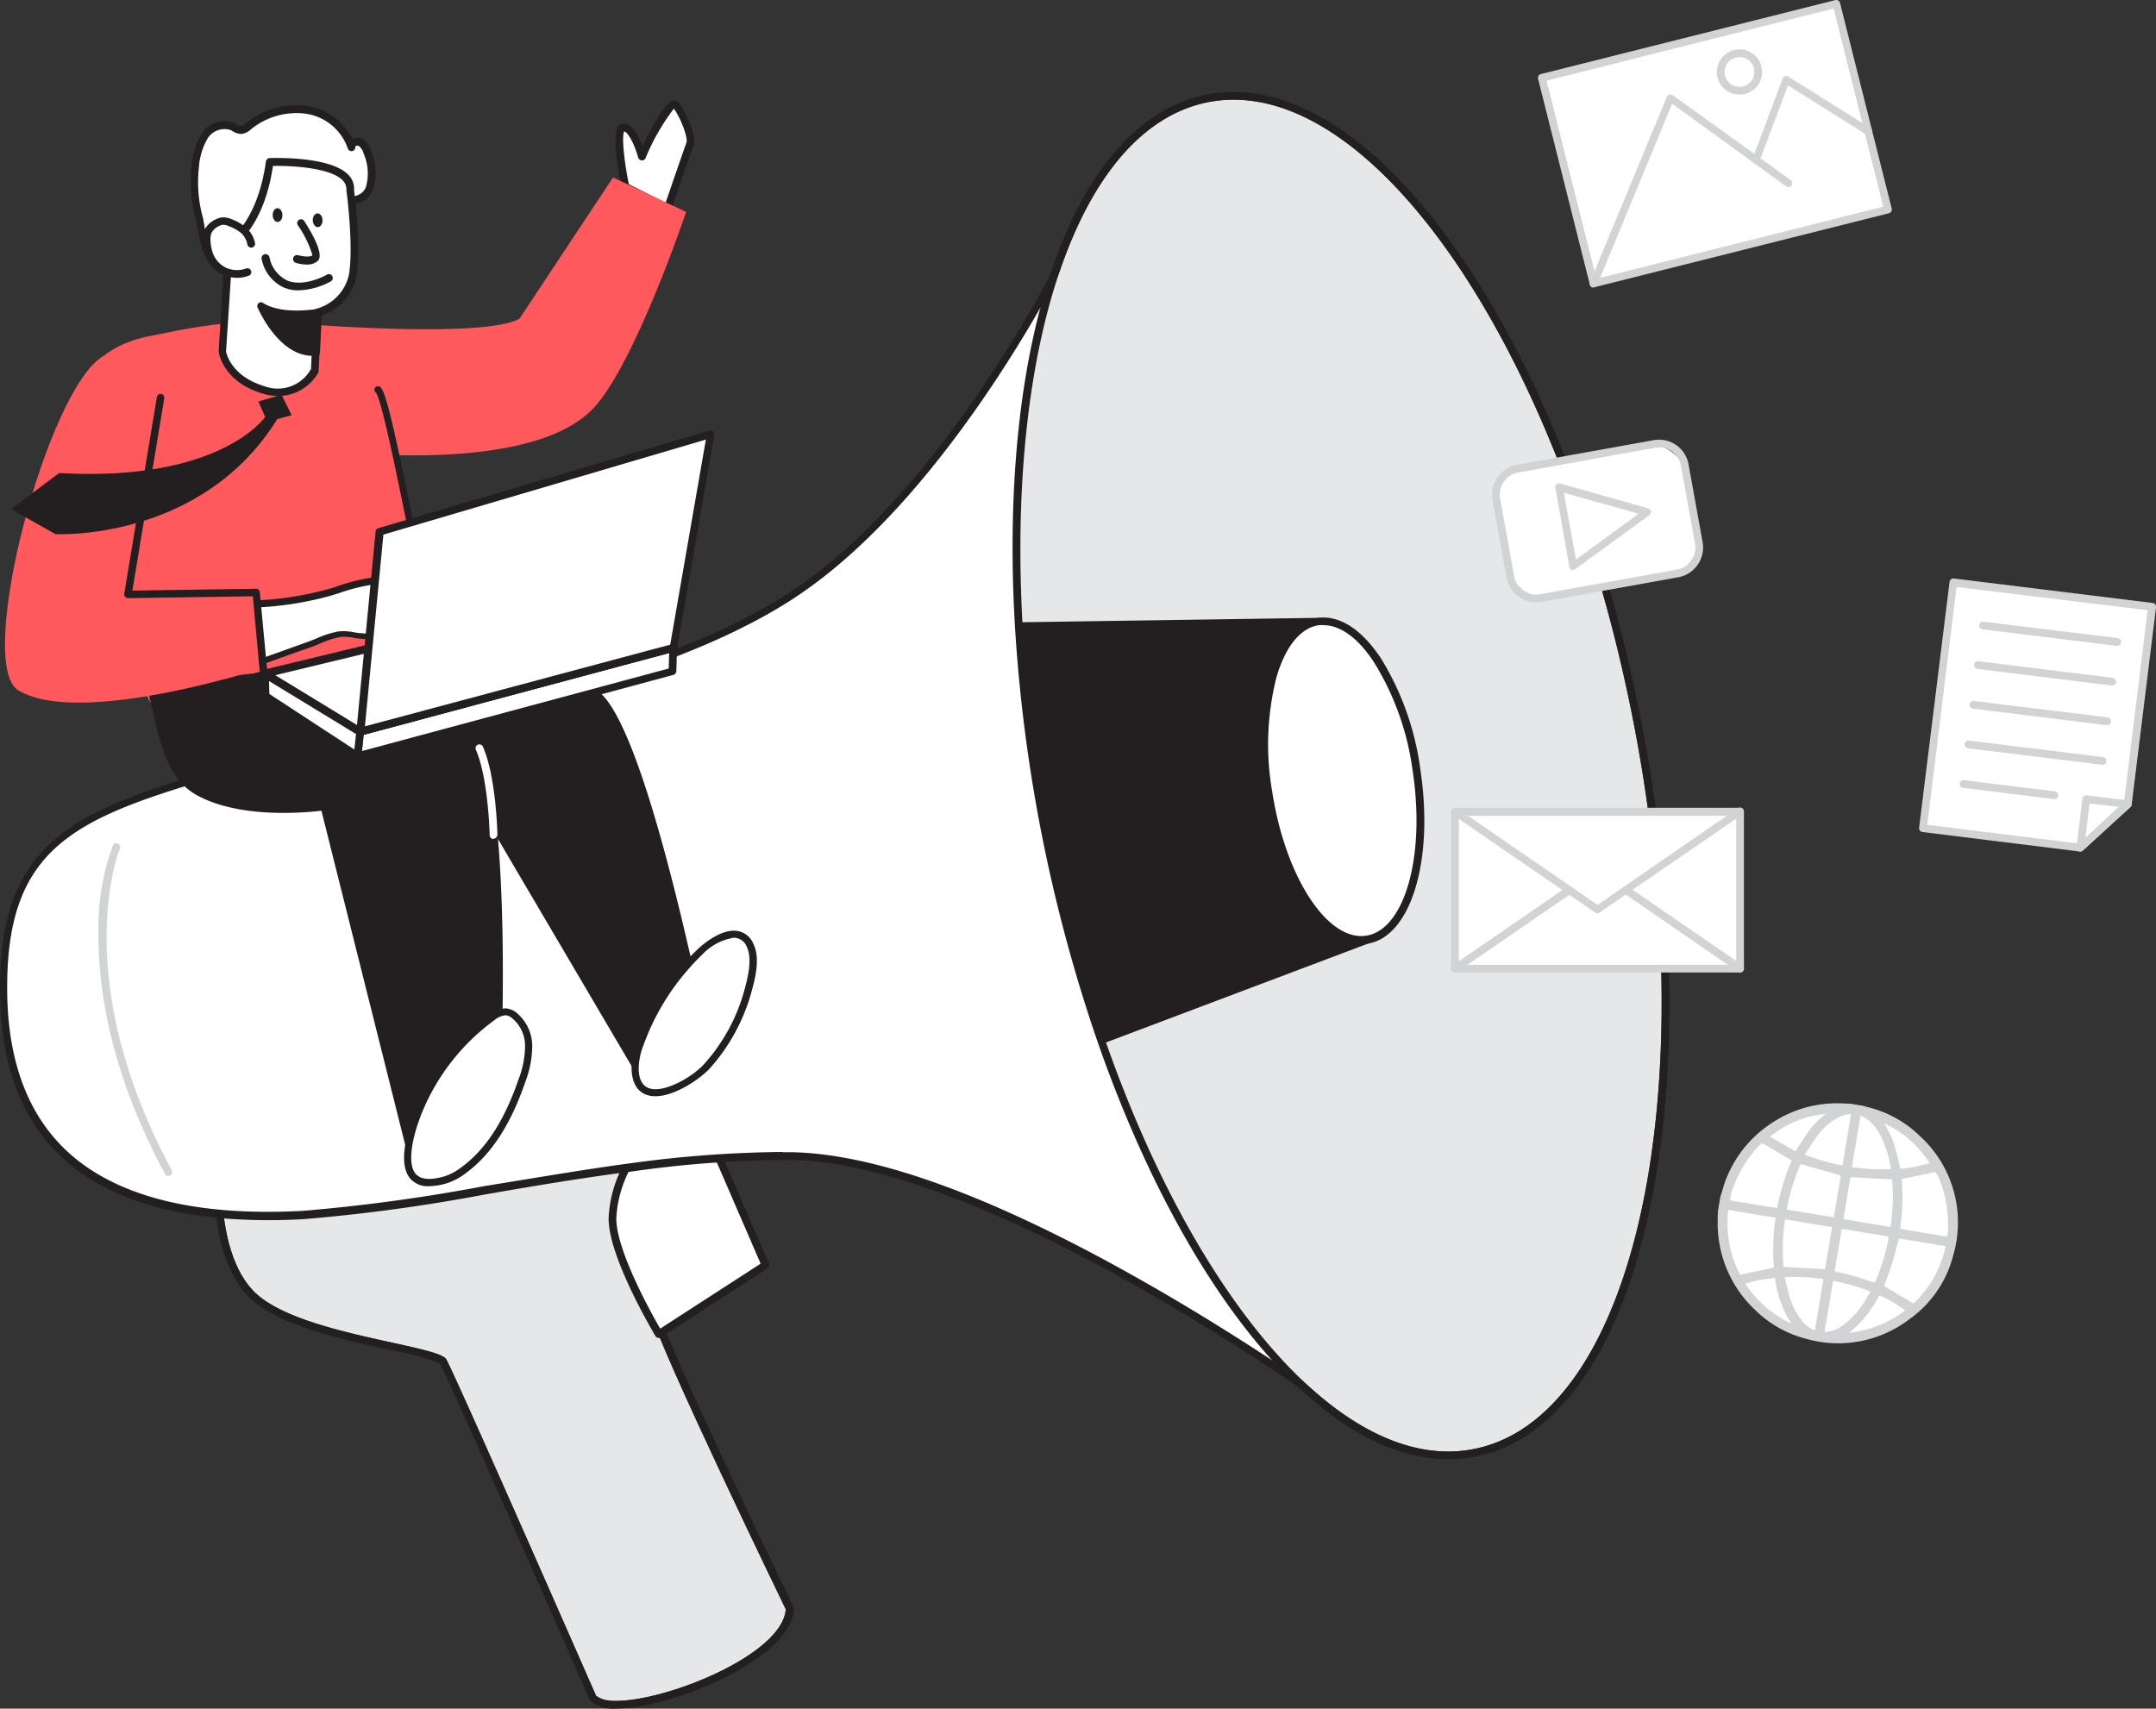 <svg id="社区公告" xmlns="http://www.w3.org/2000/svg" width="211.535" height="167.672" viewBox="0 0 211.535 167.672">
  <rect x="0" y="0" width="211.535" height="167.672" fill="#333333" stroke="none"/>
  <path id="路径_10144" data-name="路径 10144" d="M101.539,190.328s-1.084,9.608,3.033,13.831,18.04,5.24,18.874,6.658,14.7,33.016,14.7,33.016c2.275,2.214,18.2-3.154,18.624-8.47,0,0-12.633-26.078-13.24-29.126s4.3-16.182,4.216-22.1Z" transform="translate(-79.679 -77.438)" fill="#e6e7e8"/>
  <path id="路径_10145" data-name="路径 10145" d="M147.528,183.9c.083,5.915-4.823,19.041-4.216,22.1s13.24,29.126,13.24,29.126c-.372,4.474-11.693,8.978-16.629,8.978a2.958,2.958,0,0,1-1.994-.508s-13.862-31.6-14.7-33.016-14.726-2.434-18.874-6.658-3.033-13.831-3.033-13.831l46.256-6.188m0-.758h-.1l-46.256,6.188a.758.758,0,0,0-.66.667c-.045.409-1.069,10.017,3.276,14.446,2.73,2.783,9.2,4.2,13.922,5.232a25.623,25.623,0,0,1,4.861,1.319c.849,1.562,10.821,24.2,14.628,32.895a.918.918,0,0,0,.167.243,3.549,3.549,0,0,0,2.525.72c5.179,0,16.963-4.671,17.388-9.668a.758.758,0,0,0-.076-.394c-3.5-7.234-12.694-26.54-13.179-28.952-.258-1.3.758-5.308,1.782-9.145,1.168-4.55,2.495-9.646,2.449-12.815a.758.758,0,0,0-.758-.743Z" transform="translate(-79.442 -77.194)" fill="#231f20"/>
  <path id="路径_10146" data-name="路径 10146" d="M154.35,192.055A11.9,11.9,0,0,0,152,198.568c-.1,3.67,4.55,11.443,4.55,11.443l10.464-6.772-5.308-12.3Z" transform="translate(-91.906 -79.081)" fill="#fff"/>
  <path id="路径_10147" data-name="路径 10147" d="M156.428,210.253h-.083a.44.44,0,0,1-.243-.174c-.19-.326-4.709-7.909-4.6-11.655a12.133,12.133,0,0,1,2.464-6.718.379.379,0,0,1,.235-.137l7.31-1.13a.379.379,0,0,1,.409.22l5.308,12.3a.387.387,0,0,1-.144.47L156.618,210.2A.379.379,0,0,1,156.428,210.253Zm-1.956-17.964a11.519,11.519,0,0,0-2.214,6.15c-.083,3.094,3.42,9.373,4.3,10.9l9.858-6.377-5.081-11.738Z" transform="translate(-91.785 -78.959)" fill="#231f20"/>
  <path id="路径_10148" data-name="路径 10148" d="M205.366,190.42s-34.768-25.608-55.06-25.782a112.155,112.155,0,0,0-15.34,1.092c-11.989,1.517-24.008,4.231-32.372,4.671-16.592.88-29.1-4.262-29.376-21.589-.243-14.825,6.734-17.646,21.46-21.945,7.28-2.116,21.338-4.4,34.631-8.341,8.1-2.381,15.924-5.361,21.725-9.282,15.348-10.351,26.54-33.585,26.54-33.585Z" transform="translate(-72.863 -51.218)" fill="#fff"/>
  <path id="路径_10149" data-name="路径 10149" d="M205.255,190.726a.4.4,0,0,1-.227-.068,230.064,230.064,0,0,0-19.86-12.815C170.533,169.5,158.453,165,150.226,164.952a109.265,109.265,0,0,0-15.325,1.107c-4.921.629-9.812,1.448-14.544,2.275a172.71,172.71,0,0,1-17.85,2.427c-10.775.576-18.753-1.471-23.682-6.066-3.936-3.67-5.983-9.016-6.066-15.924-.25-15.166,7.28-18.1,21.733-22.317,3.079-.895,7.34-1.812,12.277-2.882,6.878-1.517,14.673-3.162,22.347-5.422,9.479-2.783,16.554-5.809,21.627-9.228,15.083-10.176,26.328-33.206,26.442-33.441a.379.379,0,0,1,.713.076l27.746,114.707a.372.372,0,0,1-.159.4.341.341,0,0,1-.227.061Zm-55.742-26.54h.682c8.485.076,20.368,4.451,35.329,13.012,9.137,5.232,16.683,10.5,19.117,12.254l-27.3-112.736c-2.275,4.444-12.717,23.689-26.229,32.8-5.141,3.473-12.284,6.529-21.831,9.335-7.7,2.275-15.515,3.951-22.408,5.437-4.921,1.062-9.168,1.979-12.224,2.866-14.476,4.224-21.429,6.908-21.187,21.573.114,6.658,2.078,11.822,5.854,15.348,4.777,4.451,12.557,6.43,23.128,5.869a172.851,172.851,0,0,0,17.767-2.419c4.732-.758,9.63-1.615,14.567-2.275a114.918,114.918,0,0,1,14.749-1.084Z" transform="translate(-72.752 -51.121)" fill="#231f20"/>
  <path id="路径_10150" data-name="路径 10150" d="M249.285,188.735c-12.709,2.518-27.3-14.506-36.231-40.258A152.947,152.947,0,0,1,205,107.946c-1.57-27.4,5.407-48.834,18.184-51.374,15.8-3.124,34.457,23.932,41.668,60.421S265.1,185.611,249.285,188.735Z" transform="translate(-104.664 -46.544)" fill="#e6e7e8"/>
  <path id="路径_10151" data-name="路径 10151" d="M225.464,56.088c15.211,0,32.311,26.1,39.143,60.664,7.211,36.5.243,68.618-15.568,71.742a12.844,12.844,0,0,1-2.525.25c-12.072,0-25.335-16.447-33.706-40.508a152.946,152.946,0,0,1-8.053-40.531c-1.57-27.4,5.407-48.834,18.184-51.374a12.838,12.838,0,0,1,2.525-.243m0-.758h0a13.649,13.649,0,0,0-2.669.258C209.9,58.136,202.321,79.095,204,107.751a154.161,154.161,0,0,0,8.091,40.736c8.675,24.918,22.188,41.016,34.427,41.016a13.65,13.65,0,0,0,2.669-.265c7.962-1.57,14.006-10.07,17.016-23.932,2.957-13.649,2.662-30.946-.849-48.7-3.306-16.743-9.175-32.22-16.531-43.564s-15.7-17.714-23.356-17.714Z" transform="translate(-104.419 -46.304)" fill="#231f20"/>
  <path id="路径_10152" data-name="路径 10152" d="M238.822,155.094l-25.7,9.7a152.947,152.947,0,0,1-8.053-40.531l29.119-.432Z" transform="translate(-104.734 -62.86)" fill="#231f20"/>
  <path id="路径_10153" data-name="路径 10153" d="M213,165.063a.41.41,0,0,1-.167,0,.379.379,0,0,1-.2-.22,153.767,153.767,0,0,1-8.068-40.629.379.379,0,0,1,.1-.281.364.364,0,0,1,.273-.121l29.119-.432h0a.379.379,0,0,1,.372.326l4.648,31.234a.387.387,0,0,1-.243.409l-25.706,9.7a.356.356,0,0,1-.129.015Zm-7.651-40.538a152.863,152.863,0,0,0,7.886,39.666l25.024-9.448-4.55-30.635Z" transform="translate(-104.613 -62.752)" fill="#231f20"/>
  <ellipse id="椭圆_172" data-name="椭圆 172" cx="7.355" cy="15.795" rx="7.355" ry="15.795" transform="matrix(0.989, -0.151, 0.151, 0.989, 122.053, 62.111)" fill="#fff"/>
  <path id="路径_10154" data-name="路径 10154" d="M245.726,155.392c-4.095,0-8.19-6.317-9.494-14.863A27.686,27.686,0,0,1,236.687,129c.971-3.306,2.654-5.308,4.755-5.619s4.3,1.077,6.21,3.951a27.6,27.6,0,0,1,3.867,10.866h0c1.372,8.963-.918,16.5-5.2,17.153A3.881,3.881,0,0,1,245.726,155.392Zm-3.7-31.3a2.41,2.41,0,0,0-.47,0c-1.79.265-3.261,2.078-4.14,5.088a26.866,26.866,0,0,0-.432,11.2c1.282,8.4,5.414,14.749,9.221,14.18s5.854-7.886,4.55-16.288a26.79,26.79,0,0,0-3.791-10.563C245.43,125.355,243.678,124.089,242.025,124.089Z" transform="translate(-112.169 -62.74)" fill="#231f20"/>
  <path id="路径_10155" data-name="路径 10155" d="M92.347,185.191a.372.372,0,0,1-.334-.2c-5.429-10.093-6.537-18.3-6.514-23.4a23.528,23.528,0,0,1,1.4-8.811.379.379,0,1,1,.7.3c-.053.121-5.134,12.565,5.088,31.56a.372.372,0,0,1-.159.508.349.349,0,0,1-.174.046Z" transform="translate(-75.833 -69.799)" fill="#d1d3d4"/>
  <path id="路径_10156" data-name="路径 10156" d="M153.485,65.024s-1.221-5.793-.212-5.831,1.812,2.859,1.812,2.859,2.684-5.831,3.329-5.073,1.676,3.124,1.4,3.845-2.184,6.286-2.184,6.286Z" transform="translate(-92.118 -46.686)" fill="#fff"/>
  <path id="路径_10157" data-name="路径 10157" d="M157.507,67.378a.319.319,0,0,1-.167-.038l-4.14-2.093a.4.4,0,0,1-.2-.265c-.25-1.191-1.016-5.156-.334-6.028a.637.637,0,0,1,.478-.258h.038c.857,0,1.517,1.244,1.858,2.207.925-1.918,2.275-4.368,3.033-4.474a.554.554,0,0,1,.508.2c.614.758,1.835,3.245,1.464,4.224-.273.705-2.161,6.218-2.184,6.279a.394.394,0,0,1-.212.227.44.44,0,0,1-.136.023Zm-3.791-2.73,3.587,1.82c.455-1.312,1.82-5.308,2.047-5.892.182-.463-.569-2.457-1.236-3.344a21.689,21.689,0,0,0-2.783,4.861.364.364,0,0,1-.379.212.372.372,0,0,1-.334-.273c-.326-1.175-.955-2.464-1.373-2.571-.25.432-.045,2.753.455,5.187Z" transform="translate(-92 -46.568)" fill="#231f20"/>
  <path id="路径_10158" data-name="路径 10158" d="M113.408,80.851s16.614,1.3,20.057-.591l9.183-13.869,7.173,3.382s-5.012,14.916-9.1,19.268c-6.6,6.984-27.632,3.981-27.632,3.981Z" transform="translate(-82.502 -48.977)" fill="#ff595e"/>
  <path id="路径_10159" data-name="路径 10159" d="M90.554,124.186s-9.1-14.969-9.448-25.441,6.377-11.92,8.705-12.345,14.628-3.564,19.845,1.517,7.219,32.068,7.219,32.068Z" transform="translate(-74.768 -53.488)" fill="#ff595e"/>
  <path id="路径_10160" data-name="路径 10160" d="M127.584,124a95.548,95.548,0,0,1,16.22,6.923c4.55,2.366,10.54,32.326,10.54,32.326s-.3,4.967-6.013,4.868l-18.791-31.985S122.807,124.417,127.584,124Z" transform="translate(-85.591 -62.902)" fill="#231f20"/>
  <path id="路径_10161" data-name="路径 10161" d="M148.38,168.336h-.174a.364.364,0,0,1-.318-.19L129.1,136.208c-.2-.356-4.944-8.682-3.4-11.647a2.04,2.04,0,0,1,1.736-1.092.462.462,0,0,1,.144,0,94.961,94.961,0,0,1,16.288,6.954c1.994,1.031,4.406,6.825,7.173,17.282,2.04,7.712,3.549,15.227,3.564,15.3a.4.4,0,0,1,0,.1C154.6,163.165,154.212,168.336,148.38,168.336Zm-20.944-44.11a1.274,1.274,0,0,0-1.069.682c-1.122,2.161,2.063,8.614,3.39,10.919l18.669,31.75c4.853,0,5.369-3.966,5.422-4.466-1.668-8.341-6.734-30.142-10.336-32.015a98.19,98.19,0,0,0-16.076-6.87Z" transform="translate(-85.474 -62.772)" fill="#231f20"/>
  <path id="路径_10162" data-name="路径 10162" d="M92.27,131.333s21.323-1.9,26.237-3.223c0,0,.288,0,4.762,6.347s2.844,37.816,2.844,37.816-4.224,5.68-8.129,5.4l-8.69-34.662s-7.674,1.137-12.315-1.418C93.718,139.788,93.309,135.17,92.27,131.333Z" transform="translate(-77.47 -63.895)" fill="#231f20"/>
  <path id="路径_10163" data-name="路径 10163" d="M118.144,177.958h-.311a.372.372,0,0,1-.341-.288l-8.607-34.336c-1.562.19-8.015.8-12.209-1.517-2.806-1.517-3.594-4.974-4.36-8.288-.167-.758-.341-1.517-.531-2.2a.372.372,0,0,1,.053-.318.394.394,0,0,1,.273-.159c.212,0,21.354-1.911,26.176-3.215a.387.387,0,0,1,.136,0c.182,0,.463.046,5.027,6.506s2.988,36.762,2.919,38.051a.394.394,0,0,1-.076.2C126.121,172.65,122.117,177.958,118.144,177.958Zm-8.971-35.435a.379.379,0,0,1,.372.288l8.614,34.389c3.321,0,6.923-4.482,7.462-5.172.1-2.116,1.426-31.507-2.783-37.46-3.246-4.588-4.262-5.824-4.55-6.15-4.861,1.221-22.514,2.859-25.646,3.147.152.584.288,1.183.432,1.79.758,3.155,1.517,6.415,3.981,7.8,4.474,2.464,12,1.388,12.08,1.373Z" transform="translate(-77.349 -63.779)" fill="#231f20"/>
  <path id="路径_10164" data-name="路径 10164" d="M99.339,71.777c-.379-.076-.834-3.033-.91-3.352a13.331,13.331,0,0,1-.455-5.232,6.665,6.665,0,0,1,.895-2.988,2.32,2.32,0,0,1,2.722-.986,1.9,1.9,0,0,0,.925.349,1.35,1.35,0,0,0,.645-.349,7.522,7.522,0,0,1,5.687-1.638,5.551,5.551,0,0,1,4.451,3.67c-.076-.4.493-.675.864-.493a1.615,1.615,0,0,1,.682.978,5.247,5.247,0,0,1,.212,3.564c-.493,1.206-1.812,1.259-3.033,1.259C108.544,66.575,103.062,72.55,99.339,71.777Z" transform="translate(-78.828 -46.834)" fill="#fff"/>
  <path id="路径_10165" data-name="路径 10165" d="M99.923,72.1a3.791,3.791,0,0,1-.758-.076h0c-.417-.083-.652-.591-1.13-3.245a1.3,1.3,0,0,0-.076-.394,13.756,13.756,0,0,1-.447-5.361,7.1,7.1,0,0,1,.963-3.147,2.669,2.669,0,0,1,3.177-1.115,2.115,2.115,0,0,1,.258.136,1,1,0,0,0,.47.174,1.107,1.107,0,0,0,.425-.25,7.886,7.886,0,0,1,6-1.736,6.066,6.066,0,0,1,4.489,3.245,1.062,1.062,0,0,1,.933,0,1.9,1.9,0,0,1,.88,1.2,5.452,5.452,0,0,1,.2,3.814c-.614,1.517-2.275,1.517-3.359,1.517-1.517,0-3.534,1.259-5.505,2.48C104.223,70.656,101.925,72.1,99.923,72.1Zm-.523-.758c1.865.318,4.3-1.191,6.658-2.646,2.146-1.335,4.178-2.586,5.892-2.593,1.228,0,2.275-.083,2.662-1.024a4.845,4.845,0,0,0-.22-3.291,1.282,1.282,0,0,0-.493-.758.288.288,0,0,0-.235,0,.159.159,0,0,0-.091.068.387.387,0,0,1-.288.44.379.379,0,0,1-.447-.258,5.141,5.141,0,0,0-4.148-3.412,7.06,7.06,0,0,0-5.391,1.57,1.638,1.638,0,0,1-.849.417,1.517,1.517,0,0,1-.9-.265l-.212-.114a1.956,1.956,0,0,0-2.275.857,6.582,6.582,0,0,0-.834,2.828,13,13,0,0,0,.44,5.081,1.209,1.209,0,0,0,.076.432,13.08,13.08,0,0,0,.637,2.631ZM99.309,71.346Z" transform="translate(-78.715 -46.714)" fill="#231f20"/>
  <path id="路径_10166" data-name="路径 10166" d="M110.89,79.146l-.258,5.642a4.148,4.148,0,0,1-5.119,1.934c-3.647-1.115-3.973-3.791-3.973-3.791l.652-10.442s3.086-1.638,4.019-8.121c0,0,8.053-.334,7.886,2.722,0,0,.758,5.627.235,8.478A4.84,4.84,0,0,1,110.89,79.146Z" transform="translate(-79.71 -48.485)" fill="#fff"/>
  <path id="路径_10167" data-name="路径 10167" d="M106.924,87.225a5.627,5.627,0,0,1-1.638-.258c-3.845-1.175-4.231-3.989-4.246-4.1l.652-10.51a.372.372,0,0,1,.2-.311s2.927-1.661,3.791-7.841a.387.387,0,0,1,.364-.326c.235,0,5.877-.227,7.689,1.615a1.911,1.911,0,0,1,.591,1.517c0,.167.758,5.649.227,8.538a5.081,5.081,0,0,1-3.443,3.791l-.258,5.384a.439.439,0,0,1,0,.144,4.55,4.55,0,0,1-3.936,2.358ZM102.435,72.6l-.667,10.245s.356,2.373,3.708,3.4a3.731,3.731,0,0,0,4.626-1.668l.258-5.558a.4.4,0,0,1,.159-.3.759.759,0,0,1,.159-.068,4.451,4.451,0,0,0,3.132-3.261c.508-2.76-.227-8.341-.235-8.341a1.244,1.244,0,0,0-.379-1c-1.228-1.244-5.081-1.433-6.825-1.4C105.559,70.141,103.14,72.127,102.435,72.6Zm8.076,12.072Z" transform="translate(-79.589 -48.367)" fill="#231f20"/>
  <path id="路径_10168" data-name="路径 10168" d="M103.88,74.27a2.518,2.518,0,0,0-.758-1.342,4.246,4.246,0,0,0-1.259-.758,1.767,1.767,0,0,0-.758-.19,1.342,1.342,0,0,0-.538.159,1.865,1.865,0,0,0-.948.887,2.154,2.154,0,0,0-.106,1.054,4.436,4.436,0,0,0,.212,1.137,2.935,2.935,0,0,0,3.791,1.759" transform="translate(-79.214 -50.328)" fill="#fff"/>
  <path id="路径_10169" data-name="路径 10169" d="M102.367,77.487a3.306,3.306,0,0,1-1.4-.3A3.382,3.382,0,0,1,99.243,75.3a4.838,4.838,0,0,1-.25-1.236,2.6,2.6,0,0,1,.136-1.236,2.275,2.275,0,0,1,1.13-1.077,1.873,1.873,0,0,1,.682-.2,2.138,2.138,0,0,1,.94.212,4.641,4.641,0,0,1,1.365.8,2.8,2.8,0,0,1,.864,1.517.379.379,0,0,1-.3.44.387.387,0,0,1-.447-.3,2,2,0,0,0-.622-1.13,4.057,4.057,0,0,0-1.153-.652,1.441,1.441,0,0,0-.6-.159,1.092,1.092,0,0,0-.394.121,1.517,1.517,0,0,0-.758.69,1.881,1.881,0,0,0-.083.88,3.928,3.928,0,0,0,.2,1.039,2.578,2.578,0,0,0,1.312,1.486,2.609,2.609,0,0,0,1.972.076.379.379,0,0,1,.485.22.372.372,0,0,1-.22.485A3.207,3.207,0,0,1,102.367,77.487Z" transform="translate(-79.089 -50.224)" fill="#231f20"/>
  <path id="路径_10170" data-name="路径 10170" d="M111.576,72.28s1.873,2.942,1.4,3.435-1.759.129-1.759.129" transform="translate(-82.05 -50.401)" fill="#fff"/>
  <path id="路径_10171" data-name="路径 10171" d="M112.006,76.244A3.829,3.829,0,0,1,111,76.092a.393.393,0,1,1,.2-.758c.432.121,1.168.2,1.38,0a10.131,10.131,0,0,0-1.448-2.965.379.379,0,0,1,.637-.409c1.35,2.123,1.8,3.435,1.357,3.905A1.517,1.517,0,0,1,112.006,76.244Z" transform="translate(-81.926 -50.285)" fill="#231f20"/>
  <ellipse id="椭圆_173" data-name="椭圆 173" cx="0.478" cy="0.675" rx="0.478" ry="0.675" transform="translate(26.74 20.442) rotate(-1.146)" fill="#231f20"/>
  <ellipse id="椭圆_174" data-name="椭圆 174" cx="0.478" cy="0.675" rx="0.478" ry="0.675" transform="translate(30.673 20.949) rotate(-1.35)" fill="#231f20"/>
  <path id="路径_10172" data-name="路径 10172" d="M110.218,79.875a3.648,3.648,0,0,1-1.4-.258,3.875,3.875,0,0,1-2.2-2.775.393.393,0,1,1,.758-.2,3.185,3.185,0,0,0,1.752,2.275c1.691.682,3.867-.569,3.89-.584a.379.379,0,0,1,.516.136.387.387,0,0,1-.137.523A7.029,7.029,0,0,1,110.218,79.875Z" transform="translate(-80.934 -51.384)" fill="#231f20"/>
  <path id="路径_10173" data-name="路径 10173" d="M112.1,83.659s-3.541.645-5.558-.629c0,0,2.07,4.838,5.384,4.5Z" transform="translate(-80.919 -52.999)" fill="#231f20"/>
  <path id="路径_10174" data-name="路径 10174" d="M111.462,87.8c-3.321,0-5.308-4.55-5.391-4.747a.372.372,0,0,1,.106-.432.364.364,0,0,1,.447,0c1.865,1.183,5.255.584,5.308.576a.372.372,0,0,1,.318.083.364.364,0,0,1,.129.3l-.182,3.867a.379.379,0,0,1-.334.364Zm-4.2-4.087c.758,1.251,2.214,3.306,4.178,3.329l.144-3.033A10.616,10.616,0,0,1,107.261,83.717Z" transform="translate(-80.798 -52.883)" fill="#231f20"/>
  <path id="路径_10175" data-name="路径 10175" d="M83.045,89.51c-5.5,3.155-12.618,30.21-8.341,32.8,6.734,4.027,27.64-3.329,27.64-3.329L99.636,110.9s-13.763,2.017-14.294-.758,6.142-16.91,4.83-18.737S83.045,89.51,83.045,89.51Z" transform="translate(-72.908 -54.565)" fill="#ff595e"/>
  <path id="路径_10176" data-name="路径 10176" d="M106.5,120.859a31.954,31.954,0,0,0,6.825-1.153,21.164,21.164,0,0,1,5.065-1.191,19.413,19.413,0,0,1,6.825.758.47.47,0,0,1,.235.121c.235.258-.212.591-.561.645a9.206,9.206,0,0,1-2.737,0,25.919,25.919,0,0,1,6.491,2.525c.235.129.5.341.425.591s-.523.265-.819.174l-5.2-1.676a12.474,12.474,0,0,1,3.754,1.714c.167.114.349.265.334.463,0,.341-.538.341-.857.22a29.329,29.329,0,0,1-4.6-2.108L125,123.915c.068.25-.174.493-.425.531a1.388,1.388,0,0,1-.758-.167l-3.632-1.615,2.275,1.236c.356.2.758.523.66.918s-.8.4-1.266.258a26.078,26.078,0,0,0-5.657-1.031,9.1,9.1,0,0,0-2.07-.174,18.45,18.45,0,0,0-3.033,1.039l-4.482,1.608" transform="translate(-80.909 -61.565)" fill="#fff"/>
  <path id="路径_10177" data-name="路径 10177" d="M106.555,126.734a.349.349,0,0,1-.114-.675l4.482-1.608c.3-.1.6-.227.9-.349A9.858,9.858,0,0,1,114,123.4a4.83,4.83,0,0,1,1.517.076,6.421,6.421,0,0,0,.667.091,25.524,25.524,0,0,1,5.733,1.054,1.206,1.206,0,0,0,.758,0,.137.137,0,0,0,.061-.068c0-.129-.167-.334-.5-.516l-2.275-1.236a.346.346,0,0,1,.3-.622l3.632,1.562a1.168,1.168,0,0,0,.538.144h.068l-3.094-1.835a.341.341,0,0,1-.121-.47.349.349,0,0,1,.47-.129,28.587,28.587,0,0,0,4.55,2.085.811.811,0,0,0,.379.046l-.159-.114a12.336,12.336,0,0,0-2.51-1.3l-1.16-.372a.349.349,0,0,1-.227-.425.356.356,0,0,1,.425-.243c.4.114.8.243,1.191.387l4.027,1.3a.758.758,0,0,0,.4,0,2.59,2.59,0,0,0-.281-.167,25.555,25.555,0,0,0-6.408-2.495.341.341,0,0,1-.258-.4.349.349,0,0,1,.394-.273,8.8,8.8,0,0,0,2.639,0,.577.577,0,0,0,.243-.091,18.874,18.874,0,0,0-6.643-.713,18.237,18.237,0,0,0-4.368.993l-.614.19a32.5,32.5,0,0,1-6.9,1.16.356.356,0,0,1-.379-.318.349.349,0,0,1,.318-.372,31.766,31.766,0,0,0,6.756-1.13l.607-.19a18.427,18.427,0,0,1,4.55-1.024,19.67,19.67,0,0,1,6.916.758.857.857,0,0,1,.4.22.569.569,0,0,1,.121.591,1.16,1.16,0,0,1-.887.629h-.227A26.03,26.03,0,0,1,128.75,122c.69.379.645.827.591,1a.66.66,0,0,1-.326.387,1.35,1.35,0,0,1-.933,0l-.8-.258a.682.682,0,0,1,.136.47.607.607,0,0,1-.288.47,1.228,1.228,0,0,1-1.031,0q-.394-.137-.758-.3a.758.758,0,0,1-.121.311.88.88,0,0,1-.607.394,1.661,1.661,0,0,1-.918-.19l-.2-.083a.827.827,0,0,1,0,.455.8.8,0,0,1-.4.485,1.865,1.865,0,0,1-1.3,0,25.479,25.479,0,0,0-5.573-1.024,5.786,5.786,0,0,1-.758-.1,4.315,4.315,0,0,0-1.274-.076,9.623,9.623,0,0,0-2.017.66c-.318.136-.629.258-.933.372-1.517.523-3.033,1.062-4.482,1.6a.341.341,0,0,1-.2.152Z" transform="translate(-80.812 -61.434)" fill="#231f20"/>
  <path id="路径_10178" data-name="路径 10178" d="M121.71,93.87c.857.682,3.6,16.129,4.982,21.786" transform="translate(-84.585 -55.619)" fill="#fff"/>
  <path id="路径_10179" data-name="路径 10179" d="M126.567,115.886a.349.349,0,0,1-.341-.265c-.493-2.04-1.168-5.308-1.873-8.8-1.054-5.164-2.487-12.231-3.033-12.808a.334.334,0,0,1-.045-.478.356.356,0,0,1,.493-.053c.576.463,1.471,4.55,3.23,13.2.705,3.465,1.373,6.741,1.865,8.773a.349.349,0,0,1-.25.417Z" transform="translate(-84.461 -55.508)" fill="#231f20"/>
  <path id="路径_10180" data-name="路径 10180" d="M150,127.27l-.068,2.313L119.02,137.9l.258-2.411Z" transform="translate(-83.935 -63.692)" fill="#fff"/>
  <path id="路径_10181" data-name="路径 10181" d="M118.881,138.16a.372.372,0,0,1-.243-.091.364.364,0,0,1-.129-.326l.25-2.411a.372.372,0,0,1,.281-.326l30.719-8.22a.379.379,0,0,1,.334.068.364.364,0,0,1,.144.311l-.068,2.275a.387.387,0,0,1-.281.356l-30.908,8.341a.2.2,0,0,1-.1.023Zm.607-2.487-.167,1.6,30.1-8.1.045-1.517Z" transform="translate(-83.811 -63.572)" fill="#231f20"/>
  <path id="路径_10182" data-name="路径 10182" d="M147.1,125.609s-7.879-5.308-8.114-5.209-31.939,7.742-31.939,7.742l9.335,5.687Z" transform="translate(-81.042 -62.031)" fill="#fff"/>
  <path id="路径_10183" data-name="路径 10183" d="M116.265,134.08a.364.364,0,0,1-.2-.053l-9.335-5.718a.394.394,0,0,1-.174-.387.379.379,0,0,1,.281-.311c10.844-2.616,31.462-7.583,31.917-7.727.2-.076.387-.152,8.44,5.247a.379.379,0,0,1-.114.682l-30.719,8.258Zm-8.341-5.915,8.417,5.134,29.756-7.97c-2.737-1.827-6.552-4.33-7.227-4.664-1.972.5-23,5.581-30.961,7.5Z" transform="translate(-80.922 -61.902)" fill="#231f20"/>
  <path id="路径_10184" data-name="路径 10184" d="M116.127,138.709l-9.016-5.9-.061-2.2,9.335,5.687Z" transform="translate(-81.042 -64.499)" fill="#fff"/>
  <path id="路径_10185" data-name="路径 10185" d="M115.986,138.968a.4.4,0,0,1-.2-.061l-9.016-5.9a.387.387,0,0,1-.174-.311l-.061-2.2a.379.379,0,0,1,.19-.334.394.394,0,0,1,.387,0l9.335,5.695a.372.372,0,0,1,.182.364l-.258,2.4a.364.364,0,0,1-.212.3.319.319,0,0,1-.167.038Zm-8.645-6.491,8.341,5.452.167-1.517-8.531-5.2Z" transform="translate(-80.916 -64.379)" fill="#231f20"/>
  <path id="路径_10186" data-name="路径 10186" d="M150.079,120.589l3.647-20.959-32.478,9.57-1.888,19.609Z" transform="translate(-84.017 -57.011)" fill="#fff"/>
  <path id="路径_10187" data-name="路径 10187" d="M119.239,129.067a.372.372,0,0,1-.379-.409l1.888-19.617a.372.372,0,0,1,.273-.326l32.478-9.57a.372.372,0,0,1,.356.076.379.379,0,0,1,.121.349l-3.647,20.967a.364.364,0,0,1-.273.3l-30.719,8.227Zm2.275-19.716L119.7,128.165l29.953-8.015,3.5-20.125Zm28.474,11.1Z" transform="translate(-83.896 -56.89)" fill="#231f20"/>
  <path id="路径_10188" data-name="路径 10188" d="M95.956,124.26a.372.372,0,0,1-.364-.273.379.379,0,0,1,.258-.47l6.271-1.858-.675-7.4-12.239.182a.372.372,0,0,1-.288-.129.379.379,0,0,1-.091-.311l3.2-19.291a.379.379,0,0,1,.44-.311.387.387,0,0,1,.281.455L89.625,113.7l12.133-.182h0a.372.372,0,0,1,.372.341l.758,8.061a.379.379,0,0,1-.265.394l-6.574,1.949Z" transform="translate(-76.637 -55.745)" fill="#231f20"/>
  <path id="路径_10189" data-name="路径 10189" d="M159.71,167.717c.493-.576,1.016-1.122,1.562-1.646,1.191-1.137,3.791-2.9,4.891-.7.66,1.365.121,3.352-.258,4.724a18.275,18.275,0,0,1-3.905,7.12c-1.577,1.812-6.961,4.792-7.09.273a6.688,6.688,0,0,1,.493-2.389A23.613,23.613,0,0,1,159.71,167.717Z" transform="translate(-92.61 -72.647)" fill="#fff"/>
  <path id="路径_10190" data-name="路径 10190" d="M156.8,180.112a2.532,2.532,0,0,1-.872-.144c-.645-.227-1.418-.864-1.464-2.571a6.825,6.825,0,0,1,.508-2.525,23.666,23.666,0,0,1,4.375-7.492h0c.493-.576,1.024-1.137,1.577-1.668.372-.356,2.32-2.108,3.958-1.812a2.04,2.04,0,0,1,1.517,1.213c.758,1.517.152,3.587-.227,4.974a18.692,18.692,0,0,1-3.989,7.249C161.209,178.421,158.706,180.112,156.8,180.112Zm7.7-15.553a5.411,5.411,0,0,0-3.1,1.653,21.726,21.726,0,0,0-1.517,1.615h0a23.06,23.06,0,0,0-4.246,7.28,6.317,6.317,0,0,0-.47,2.275c0,1.062.372,1.714,1.009,1.941,1.456.523,4.322-1.115,5.467-2.434a17.827,17.827,0,0,0,3.837-6.984c.356-1.282.887-3.23.281-4.482a1.365,1.365,0,0,0-.986-.834A1.514,1.514,0,0,0,164.5,164.559Zm-4.9,3.033Z" transform="translate(-92.501 -72.537)" fill="#231f20"/>
  <path id="路径_10191" data-name="路径 10191" d="M133.809,174.9a2.093,2.093,0,0,1,1.282-.531,1.714,1.714,0,0,1,.834.341,3.905,3.905,0,0,1,1.441,3.033,9.79,9.79,0,0,1-.675,3.4c-1.153,3.359-2.866,6.688-5.74,8.781a5.725,5.725,0,0,1-1.7.9c-5.354,1.615-3.731-4.049-2.677-6.665a21.354,21.354,0,0,1,7.234-9.266Z" transform="translate(-85.5 -75.076)" fill="#fff"/>
  <path id="路径_10192" data-name="路径 10192" d="M127.489,191.368a2.275,2.275,0,0,1-1.8-.69c-1.426-1.555-.159-5.225.455-6.734a21.824,21.824,0,0,1,7.348-9.433,2.419,2.419,0,0,1,1.517-.591,1.918,1.918,0,0,1,1.024.4,4.254,4.254,0,0,1,1.577,3.321,10.131,10.131,0,0,1-.69,3.526c-1.441,4.193-3.359,7.128-5.862,8.948a6.067,6.067,0,0,1-1.8.955A6.21,6.21,0,0,1,127.489,191.368Zm7.431-16.758a1.9,1.9,0,0,0-1.016.463h0a21.118,21.118,0,0,0-7.12,9.1c-.9,2.229-1.517,4.982-.584,6.013.5.546,1.456.614,2.844.2a5.438,5.438,0,0,0,1.592-.857c2.389-1.737,4.224-4.55,5.619-8.614a9.244,9.244,0,0,0,.652-3.283,3.541,3.541,0,0,0-1.3-2.775,1.274,1.274,0,0,0-.652-.273Zm-1.221.182Z" transform="translate(-85.39 -74.967)" fill="#231f20"/>
  <path id="路径_10193" data-name="路径 10193" d="M136.04,149.042a.372.372,0,0,1-.372-.372c0-.053-.121-5.505-1.335-8.341a.379.379,0,1,1,.69-.3c1.274,2.942,1.4,8.341,1.4,8.591a.379.379,0,0,1-.372.387Z" transform="translate(-87.624 -66.711)" fill="#fff"/>
  <path id="路径_10194" data-name="路径 10194" d="M100.723,94.51l-2.275.66.667,1.517s-4.375,6.423-20.216,5.505l-4.709,3.541,4.353,2.457s14.279.758,21.756-11.283l1.41-.394Z" transform="translate(-73.1 -55.774)" fill="#231f20"/>
  <rect id="矩形_3338" data-name="矩形 3338" width="29.786" height="20.808" transform="translate(151.279 7.646) rotate(-14.1)" fill="#fff"/>
  <path id="路径_10195" data-name="路径 10195" d="M277.194,71.623a.394.394,0,0,1-.19-.053.364.364,0,0,1-.174-.235l-5.073-20.178a.387.387,0,0,1,.281-.463l28.883-7.257a.387.387,0,0,1,.463.281L306.456,63.9a.371.371,0,0,1-.046.281.364.364,0,0,1-.235.174l-28.884,7.257Zm-4.6-20.284,4.883,19.443,28.148-7.075-4.868-19.443Z" transform="translate(-120.85 -43.427)" fill="#d1d3d4"/>
  <path id="路径_10196" data-name="路径 10196" d="M278.811,74.576a.326.326,0,0,1-.144,0,.387.387,0,0,1-.2-.493l7.545-18.2a.379.379,0,0,1,.25-.22.341.341,0,0,1,.319.053l11.587,8.341a.38.38,0,0,1-.447.614l-11.192-8.114-7.355,17.782a.387.387,0,0,1-.356.235Z" transform="translate(-122.467 -46.38)" fill="#d1d3d4"/>
  <path id="路径_10197" data-name="路径 10197" d="M299.878,61.829a.432.432,0,0,1-.136,0,.379.379,0,0,1-.22-.493l2.942-7.833a.341.341,0,0,1,.235-.22.364.364,0,0,1,.319.038l8.045,5.05a.372.372,0,0,1,.121.523.379.379,0,0,1-.523.114l-7.674-4.823L300.2,61.579a.372.372,0,0,1-.326.25Z" transform="translate(-127.557 -45.804)" fill="#d1d3d4"/>
  <path id="路径_10198" data-name="路径 10198" d="M297.114,54.254a2.221,2.221,0,1,1,1.145-4.125,2.2,2.2,0,0,1,1.009,1.365h0a2.214,2.214,0,0,1-1.608,2.692,2.274,2.274,0,0,1-.546.068Zm0-3.685a1.4,1.4,0,0,0-.356.045,1.517,1.517,0,0,0-.9.667,1.448,1.448,0,0,0-.159,1.107,1.464,1.464,0,0,0,1.767,1.062,1.517,1.517,0,0,0,.9-.667,1.448,1.448,0,0,0,.159-1.107h0a1.4,1.4,0,0,0-.667-.895,1.456,1.456,0,0,0-.736-.212Z" transform="translate(-126.446 -44.97)" fill="#d1d3d4"/>
  <ellipse id="椭圆_175" data-name="椭圆 175" cx="11.268" cy="11.268" rx="11.268" ry="11.268" transform="translate(169.038 108.75)" fill="#fff"/>
  <path id="路径_10199" data-name="路径 10199" d="M308.087,186.254l1.312.22a1.073,1.073,0,0,0,.136.061,11.056,11.056,0,0,1,5.217,2.8,11.481,11.481,0,0,1,3.359,11.776,10.988,10.988,0,0,1-4.3,6.279,11.5,11.5,0,0,1-10.184,1.911,10.965,10.965,0,0,1-4.868-2.737A11.64,11.64,0,0,1,295,197.719a9.25,9.25,0,0,1,.038-1.024l.22-1.312a.97.97,0,0,1,.083-.235c.152-.485.273-.978.455-1.441a11.648,11.648,0,0,1,4.982-5.862,11.488,11.488,0,0,1,6.241-1.638C307.39,186.216,307.738,186.239,308.087,186.254Zm6.12,19.6a10.783,10.783,0,0,0,3.162-5.634l-4.6-.758c-.212.811-.394,1.615-.637,2.4s-.546,1.517-.8,2.275Zm-18.161-9.191a10.775,10.775,0,0,0,1.16,6.362l3.306-.69a21.709,21.709,0,0,1,.167-4.9Zm21.46,2.631c.379-1.7-.3-5.308-1.16-6.347l-3.291.682a21.622,21.622,0,0,1-.159,4.891Zm-15.234-7.469-2.9-1.721c-1.319,1-3.117,4.186-3.147,5.627l4.61.758a21.6,21.6,0,0,1,1.433-4.679Zm4.2,10.859c.682.167,1.335.311,1.979.5s1.3.409,1.949.622l.091-.174a20.307,20.307,0,0,0,1.266-4.11c0-.19,0-.25-.19-.281l-4.186-.69a1.818,1.818,0,0,0-.212,0Zm-4.861-5.1a19.466,19.466,0,0,0-.152,4.679l4.072.22.69-4.125Zm10.343.758a19.764,19.764,0,0,0,.159-4.671l-4.095-.212-.682,4.11Zm-8.811-6.173a19.558,19.558,0,0,0-1.372,4.466l4.618.758.69-4.11Zm8.842.5a10.457,10.457,0,0,0-.895-3.071,4.716,4.716,0,0,0-1.312-1.744,8.4,8.4,0,0,0-.758-.47l-.849,5.081a20.564,20.564,0,0,0,3.814.2Zm-5.664,10.95-.842,5.027a2.935,2.935,0,0,0,1.608-.523,8.189,8.189,0,0,0,2.457-2.692c.152-.243.288-.493.44-.758A20.146,20.146,0,0,0,306.32,203.627Zm-1.79,4.883.842-5.043a19.968,19.968,0,0,0-3.792-.2c.137.569.243,1.115.394,1.646a6.825,6.825,0,0,0,1.3,2.631,3.071,3.071,0,0,0,1.251.963Zm-.993-17.259a21.036,21.036,0,0,0,3.7,1.062l.849-5.043a2.775,2.775,0,0,0-1.145.288,5.786,5.786,0,0,0-2.131,1.812c-.447.591-.834,1.228-1.274,1.881Zm9.858,15.272a13.087,13.087,0,0,0-2.548-1.479,10.926,10.926,0,0,1-2.95,3.685,10.9,10.9,0,0,0,5.52-2.207Zm-7.78-19.276a10.163,10.163,0,0,0-5.482,2.237l2.495,1.441c.463-.705.872-1.365,1.319-2A7.764,7.764,0,0,1,305.615,187.247Zm-7.9,16.682a10.973,10.973,0,0,0,4.512,3.9,10.692,10.692,0,0,1-1.608-4.474,13.232,13.232,0,0,0-2.889.546Zm13.649-15.682a8.7,8.7,0,0,1,.986,2.123c.212.758.394,1.517.591,2.275a13.786,13.786,0,0,0,2.851-.576,10.488,10.488,0,0,0-4.383-3.852Z" transform="translate(-126.469 -77.937)" fill="#d1d3d4"/>
  <rect id="矩形_3339" data-name="矩形 3339" width="18.791" height="12.906" rx="3.39" transform="translate(146.357 46.434) rotate(-10.23)" fill="#fff"/>
  <path id="路径_10200" data-name="路径 10200" d="M270.13,116.291a2.957,2.957,0,0,1-2.9-2.427l-1.38-7.636a2.973,2.973,0,0,1,2.381-3.435l13.429-2.419a2.942,2.942,0,0,1,3.427,2.381l1.38,7.636a2.972,2.972,0,0,1-2.381,3.435h0l-13.429,2.419A3.034,3.034,0,0,1,270.13,116.291Zm12.049-15.166a2.365,2.365,0,0,0-.394,0l-13.422,2.427A2.191,2.191,0,0,0,266.6,106.1l1.372,7.628a2.169,2.169,0,0,0,.91,1.41,2.138,2.138,0,0,0,1.638.356l13.429-2.419a2.191,2.191,0,0,0,1.767-2.548l-1.372-7.636a2.275,2.275,0,0,0-.91-1.418,2.176,2.176,0,0,0-1.251-.387Zm1.835,12.36Z" transform="translate(-119.413 -57.18)" fill="#d1d3d4"/>
  <path id="路径_10201" data-name="路径 10201" d="M275.75,114.488a.326.326,0,0,1-.144,0,.364.364,0,0,1-.227-.281l-1.38-7.78a.379.379,0,0,1,.121-.349.364.364,0,0,1,.356-.083l8.622,2.434a.372.372,0,0,1,.121.667l-7.28,5.308A.341.341,0,0,1,275.75,114.488Zm-.918-7.583,1.183,6.552,6.157-4.5Z" transform="translate(-121.393 -58.546)" fill="#d1d3d4"/>
  <rect id="矩形_3340" data-name="矩形 3340" width="27.966" height="15.409" transform="translate(142.755 79.646)" fill="#fff"/>
  <path id="路径_10202" data-name="路径 10202" d="M288.86,164.127H260.879a.387.387,0,0,1-.379-.379V148.339a.379.379,0,0,1,.379-.379H288.86a.379.379,0,0,1,.379.379v15.409a.387.387,0,0,1-.379.379Zm-27.594-.758h27.215v-14.62H261.266Z" transform="translate(-118.132 -68.693)" fill="#d1d3d4"/>
  <path id="路径_10203" data-name="路径 10203" d="M274.88,158.314a.356.356,0,0,1-.212-.068l-13.991-9.608a.382.382,0,1,1,.432-.629l13.771,9.471,13.763-9.5a.382.382,0,0,1,.432.629l-13.983,9.608A.356.356,0,0,1,274.88,158.314Z" transform="translate(-118.134 -68.681)" fill="#d1d3d4"/>
  <path id="路径_10204" data-name="路径 10204" d="M260.88,166.581a.394.394,0,0,1-.311-.167.387.387,0,0,1,.1-.531l11.208-7.7a.387.387,0,0,1,.531.1.394.394,0,0,1-.1.531l-11.2,7.7A.4.4,0,0,1,260.88,166.581Z" transform="translate(-118.132 -71.147)" fill="#d1d3d4"/>
  <path id="路径_10205" data-name="路径 10205" d="M294.2,166.573a.387.387,0,0,1-.212-.068l-11.2-7.727a.382.382,0,0,1,.432-.629l11.2,7.7a.387.387,0,0,1,.1.531A.394.394,0,0,1,294.2,166.573Z" transform="translate(-123.478 -71.139)" fill="#d1d3d4"/>
  <path id="路径_10206" data-name="路径 10206" d="M337,144.822l-15.439-1.9,2.973-24.129,19.5,2.4-2.389,19.374Z" transform="translate(-132.89 -61.642)" fill="#fff"/>
  <path id="路径_10207" data-name="路径 10207" d="M336.877,145.08h-.053l-15.431-1.911a.379.379,0,0,1-.334-.417l2.988-24.129a.379.379,0,0,1,.425-.334l19.5,2.4a.372.372,0,0,1,.258.144.394.394,0,0,1,.076.281l-2.389,19.367a.356.356,0,0,1-.121.235l-4.648,4.254A.356.356,0,0,1,336.877,145.08Zm-15.014-2.616,14.885,1.835,4.413-4.042,2.32-18.859-18.745-2.275Z" transform="translate(-132.768 -61.52)" fill="#d1d3d4"/>
  <line id="直线_1" data-name="直线 1" x2="13.141" y2="1.623" transform="translate(194.562 61.387)" fill="#fff"/>
  <path id="路径_10208" data-name="路径 10208" d="M342.352,126.245h-.046l-13.141-1.615a.379.379,0,0,1-.326-.425.364.364,0,0,1,.417-.326l13.141,1.608a.38.38,0,1,1-.046.758Z" transform="translate(-134.649 -62.871)" fill="#d1d3d4"/>
  <line id="直线_2" data-name="直线 2" x2="13.141" y2="1.615" transform="translate(194.084 65.277)" fill="#fff"/>
  <path id="路径_10209" data-name="路径 10209" d="M341.7,131.38h0l-13.164-1.623a.382.382,0,1,1,.091-.758l13.141,1.623a.38.38,0,0,1-.046.758Z" transform="translate(-134.494 -64.109)" fill="#d1d3d4"/>
  <line id="直线_3" data-name="直线 3" x2="13.134" y2="1.623" transform="translate(193.607 69.159)" fill="#fff"/>
  <path id="路径_10210" data-name="路径 10210" d="M341.087,136.51h-.053l-13.141-1.623a.382.382,0,0,1,.091-.758l13.141,1.615a.387.387,0,0,1,.326.425A.379.379,0,0,1,341.087,136.51Z" transform="translate(-134.339 -65.349)" fill="#d1d3d4"/>
  <line id="直线_4" data-name="直线 4" x2="13.134" y2="1.615" transform="translate(193.129 73.049)" fill="#fff"/>
  <path id="路径_10211" data-name="路径 10211" d="M340.452,141.632h-.046l-13.134-1.615a.387.387,0,0,1-.334-.425.372.372,0,0,1,.425-.334l13.141,1.623a.38.38,0,1,1-.053.758Z" transform="translate(-134.19 -66.589)" fill="#d1d3d4"/>
  <line id="直线_5" data-name="直线 5" x2="8.895" y2="1.092" transform="translate(192.651 76.939)" fill="#fff"/>
  <path id="路径_10212" data-name="路径 10212" d="M335.583,146.239h-.045l-8.9-1.1a.379.379,0,1,1,.1-.751l8.895,1.1a.38.38,0,0,1-.046.758Z" transform="translate(-134.037 -67.829)" fill="#d1d3d4"/>
  <path id="路径_10213" data-name="路径 10213" d="M341.92,151.6l.584-4.762,4.057.5Z" transform="translate(-137.811 -68.422)" fill="#fff"/>
  <path id="路径_10214" data-name="路径 10214" d="M341.8,151.861a.349.349,0,0,1-.174-.045.379.379,0,0,1-.2-.387l.584-4.755a.372.372,0,0,1,.425-.326l4.064.5a.379.379,0,0,1,.311.258.364.364,0,0,1-.106.394l-4.648,4.254A.356.356,0,0,1,341.8,151.861Zm.91-4.717-.41,3.359,3.283-3.033Z" transform="translate(-137.689 -68.302)" fill="#d1d3d4"/>
</svg>
